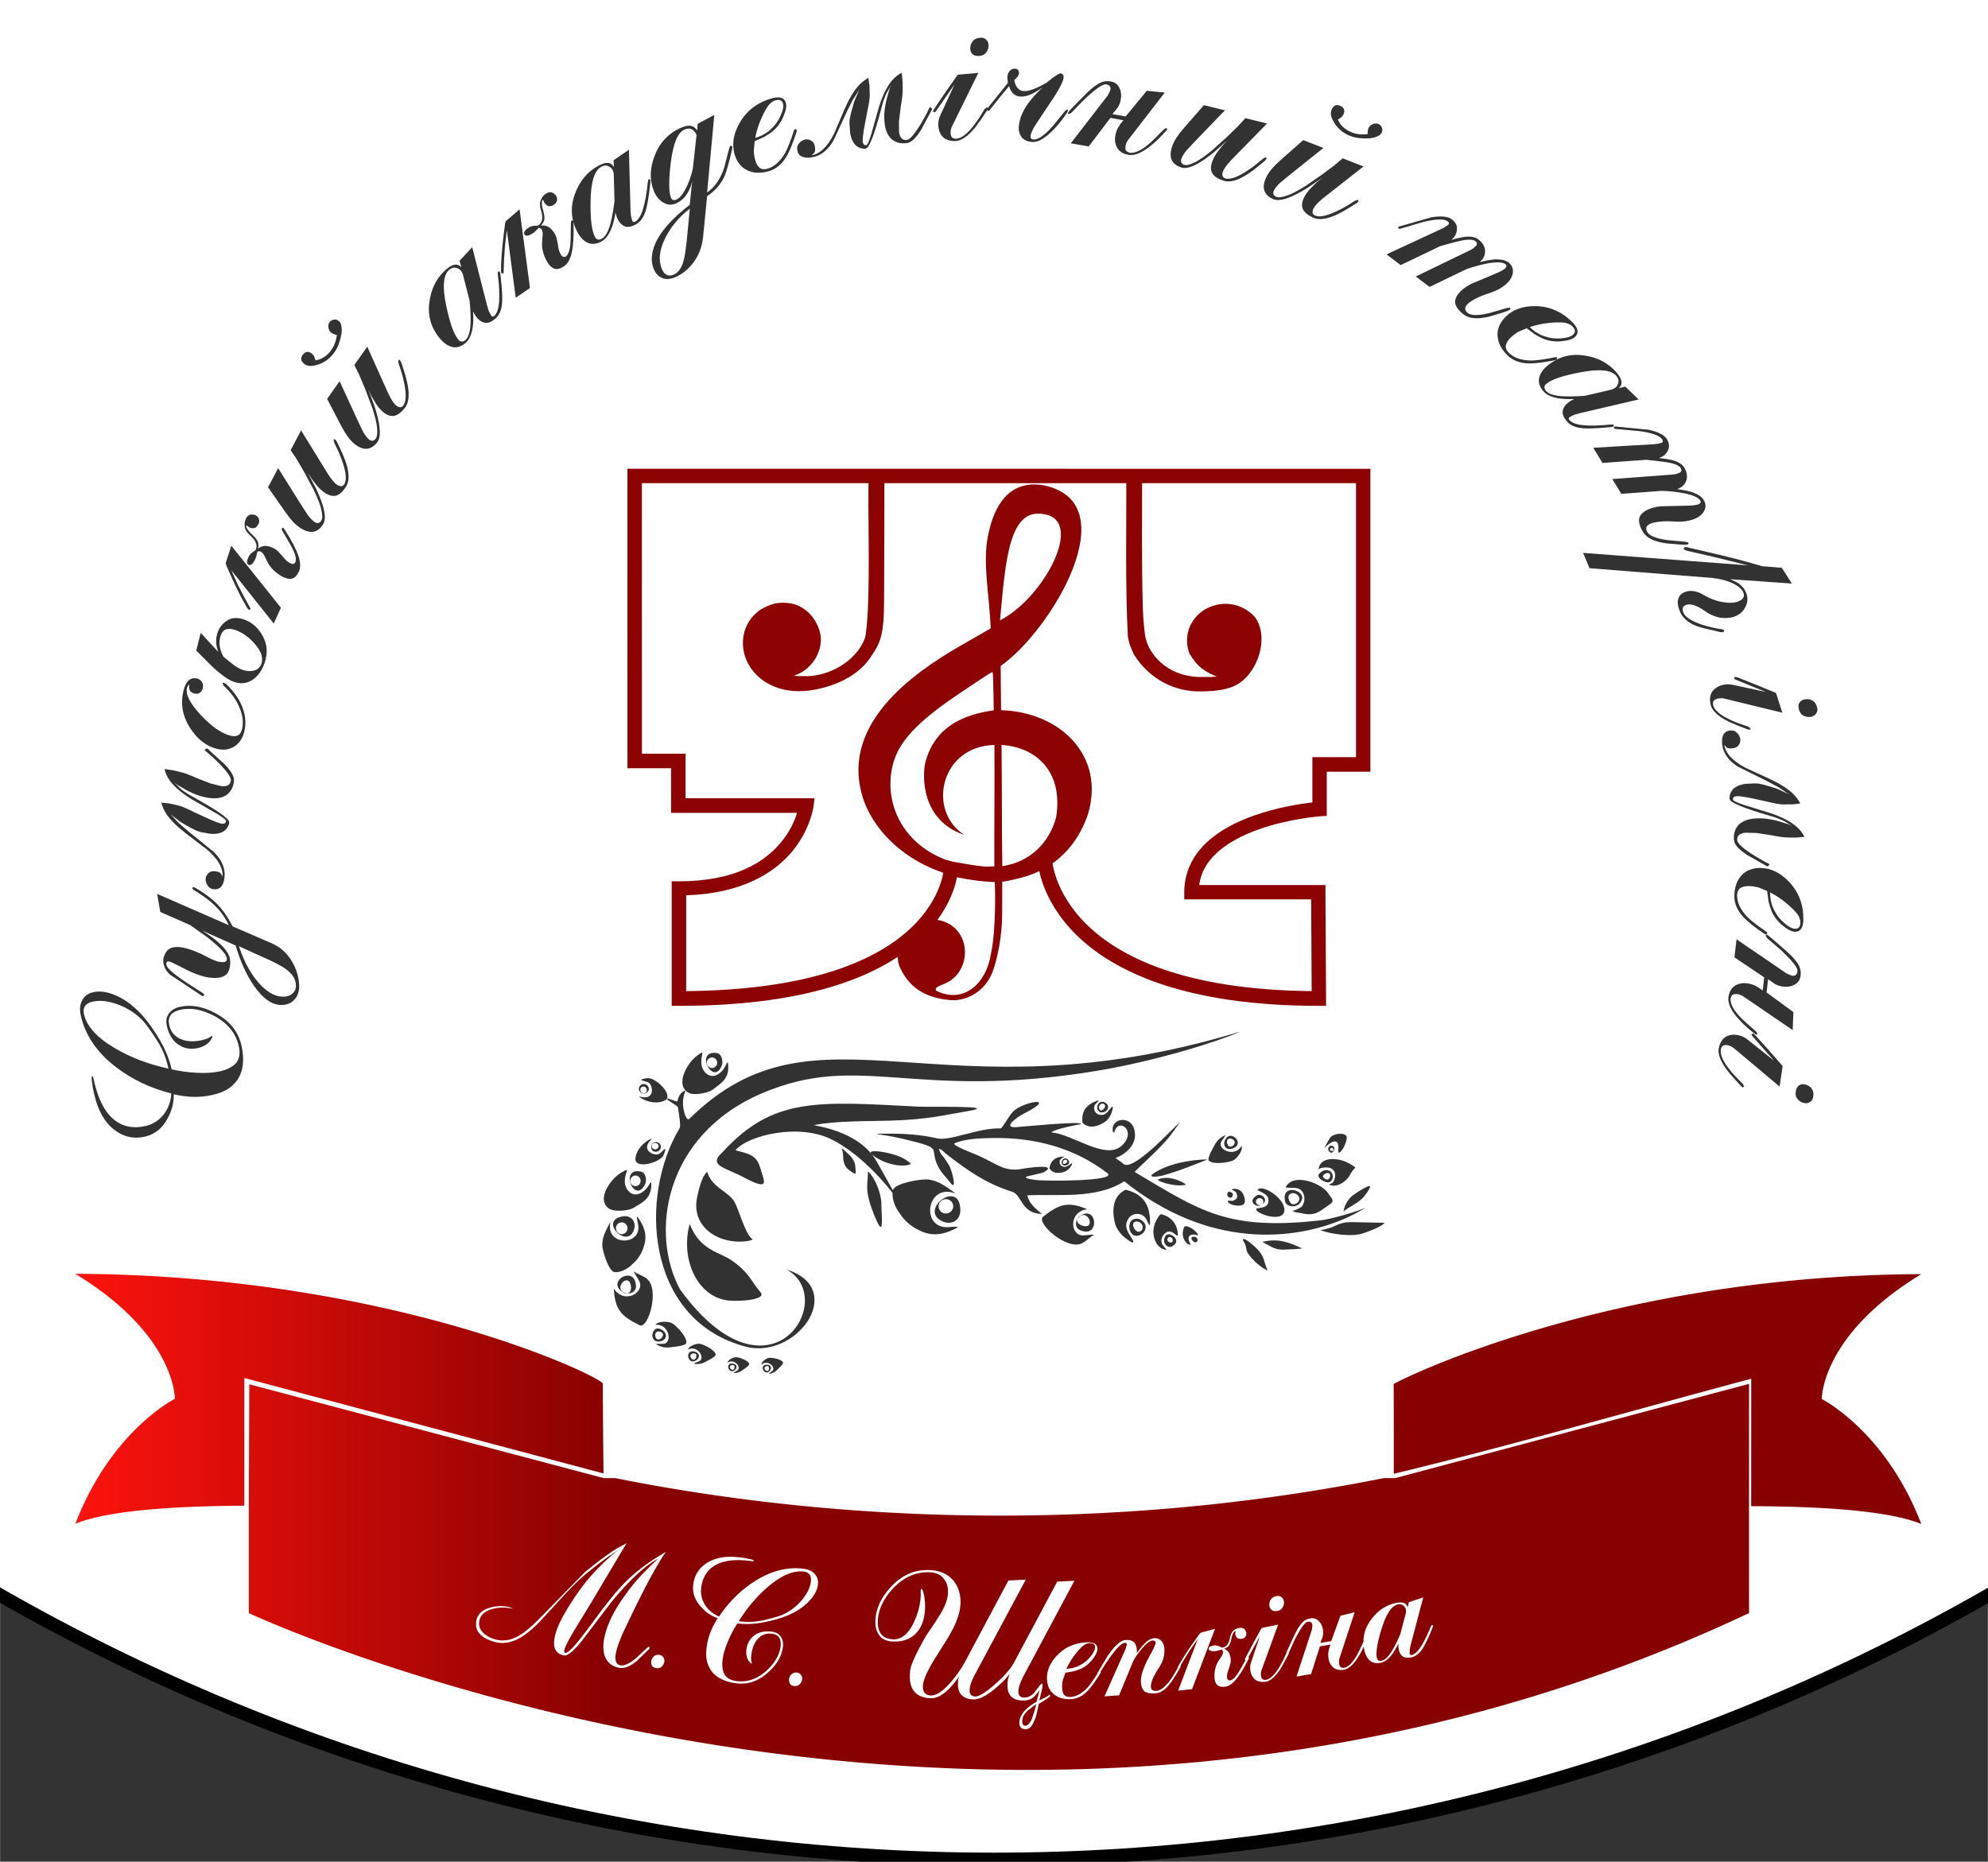 <svg xmlns="http://www.w3.org/2000/svg" height="415.4mm" width="443.5mm" viewBox="0 0 443.459 415.404"><rect x="0" y="0" width="443.459" height="415.404" fill="#333333" stroke="none"/><defs><linearGradient id="a" y2="560.5" gradientUnits="userSpaceOnUse" x2="988.1" gradientTransform="matrix(-2.408 0 0 2.408 2442 -172.6)" y1="560.5" x1="803.5"><stop stop-color="#880101" offset="0"/><stop stop-color="#fe130d" offset="1"/></linearGradient></defs><g transform="translate(113.6 15.78)"><circle cx="108.2" stroke="#000" cy="-47.59" r="446.7" stroke-width="3" fill="#fff" paint-order="markers stroke fill"/><path d="M62.8 1072c84.82 51.54 83.75 105.2 83.75 105.2s-53.68 26.84-83.75 105.2c26.72-11.1 82.62-15.03 146-15.25h-3.779v-107.5l302.4 80.37c-.282-23.1-.508-52.42-.596-75.56-.091-5.458-177.8-91.46-444.1-92.53zm146 195.2v90.41s632.8 297.1 1263 0c-.115-66.78 0-120.8 0-193l-297.8 79.33h-9.592c-245.8 49.06-474.7 34.58-647.2 0h-9.611l-298.4-79zm1408-195c-266.3 1.074-444.2 91.54-444.2 92.61.16 21.98.101 50.67.11 75.49 100.6-24.2 200.8-53.24 300.9-80.02l-.032 107.3c61.87.205 116.9 4.096 143.2 15.03-30.06-78.38-83.75-105.2-83.75-105.2s-1.075-53.68 83.75-105.2zm-1090 226.6l-29.11 48.95-10.39 17.02c-7.841 12.63-12.12 20.57-12.82 23.82-.33 1.521-.09 2.369.72 2.545 1.218.264 3.847-1.818 7.89-6.25 2.967-3.391 7.364-8.967 13.19-16.73 7.85-10.72 13.06-17.61 15.64-20.66 6.678-8.744 13.94-16.51 21.79-23.3 5.078-4.313 10.89-8.574 17.43-12.78l8.82-5.412c-3.21 4.507-7.457 11.6-12.75 21.29-3.315 5.97-8.11 15.34-14.39 28.1l-8.76 18.33c-3.107 6.971-5.124 12.59-6.05 16.85-1.41 6.49-.238 10.14 3.515 10.96 3.042.66 7.256-1.132 12.64-5.379l10.39-9.691 1.078-.563.746.96-.72 1.116-10.3 10.03c-5.798 4.688-10.78 6.58-14.93 5.676-5.477-1.19-9.306-4.09-11.49-8.707-1.959-4.673-2.2-10.41-.725-17.2 1.74-8.012 5.33-16.47 10.77-25.38 5.563-8.987 11.7-17.21 18.42-24.67 3.628-3.99 8.916-9.266 15.86-15.83-3.941 2.011-8.513 5.213-13.71 9.606-8.363 7.21-17.04 16.37-26.04 27.48l-24.09 31.72c-7.273 9.04-12.43 13.23-15.47 12.57-6.998-1.52-9.515-6.792-7.555-15.82.947-4.36 2.798-9.216 5.553-14.56 2.777-5.45 6.595-11.79 11.46-19.02 6.572-9.723 13.44-18.11 20.6-25.16 5.343-5.53 10.92-10.43 16.73-14.69l-9.475 6.226c-5.274 3.74-11.4 8.463-18.37 14.17-5.697 4.71-12.44 11.31-20.23 19.82l-18.78 20.45c-6.688 6.831-12.61 11.6-17.76 14.3-6.49 3.476-12.78 4.552-18.86 3.23-5.782-1.256-10.29-3.456-13.54-6.604-3.247-3.148-4.319-7.257-3.218-12.33.992-4.564 4.302-7.826 9.932-9.789 5.731-1.94 11.54-2.274 17.42-.996l3.094 1.15-.673.172c-6.085-1.322-11.92-1.102-17.51.658-5.586 1.76-8.865 4.872-9.834 9.334-.903 4.158.33 7.77 3.699 10.84 2.928 2.654 6.675 4.478 11.24 5.47 5.679 1.233 11.53.22 17.54-3.04 4.95-2.748 10.63-7.357 17.02-13.83l39.5-40.32c4.642-3.77 8.87-7.1 12.68-9.988a307.114 307.114 0 0110.2-7.344 119.598 119.598 0 014.78-2.943 200.943 200.943 0 017.21-3.852zm87.39 11.42c2.544-.01 5.219.164 8.025.516l3.553.445c1.133.142 2.304.393 3.514.754 1.854.232 3.321.624 4.402 1.178l.424.367-.695.541-2.471-.31c-12.67-1.587-22.44-.406-29.31 3.545-6.862 3.847-10.85 10.2-11.96 19.05-.684 5.458.564 10.53 3.742 15.22 2.934 4.133 6.69 7.112 11.27 8.94 8.1-12.06 17.96-21.86 29.57-29.4 13.88-8.93 27.72-12.53 41.52-10.8 4.222.53 7.38 2.024 9.479 4.483 2.213 2.369 3.094 5.357 2.643 8.96-.658 5.252-3.717 10.46-9.176 15.64-6.154 5.715-14.17 10.04-24.06 12.99-6.411 1.917-12.54 3.24-18.38 3.974-5.728.642-11.11.647-16.16.016-2.975 4.543-5.654 9.646-8.037 15.31-2.383 5.663-3.858 10.76-4.426 15.29-.62 4.943-.086 9.035 1.6 12.28 1.904 3.167 5.329 5.06 10.27 5.68 8.959 1.122 17.33-1.805 25.1-8.78 3.425-3.126 6.135-6.393 8.13-9.804s3.22-6.92 3.673-10.52c.812-6.487-1.612-10.09-7.275-10.79-5.046-.632-9.237 1.092-12.57 5.172-2.498 3.243-4.057 7.336-4.676 12.28-.207 1.648-.277 3.05-.213 4.209.076 1.056.237 1.859.482 2.412l.057.793-.368.423c-3.41-2.833-4.785-6.875-4.127-12.13.594-4.737 2.576-8.463 5.95-11.18 3.861-3.282 9.035-4.516 15.52-3.703 3.397.426 5.89 1.836 7.472 4.23 1.596 2.292 2.173 5.188 1.734 8.69-.967 7.723-5.1 14.84-12.4 21.35-8.137 7.348-17.05 10.42-26.72 9.203-9.885-1.238-16.97-4.793-21.26-10.66-1.763-2.626-2.978-5.445-3.646-8.457-.655-3.115-.72-6.784-.191-11.01.555-4.428 1.605-8.637 3.15-12.63 1.559-4.093 3.632-8.12 6.221-12.08-5.419-1.829-10.14-5.036-14.17-9.619-5.147-5.665-7.288-11.95-6.424-18.85.993-7.929 4.946-14.02 11.86-18.28 5.272-3.262 11.72-4.905 19.36-4.93zm167 11.14c8.819.2 15.66 3.054 20.51 8.562 4.345 5.185 6.432 11.57 6.26 19.14-.109 4.773-1.318 10.04-3.629 15.8-1.762 4.424-4.584 9.756-8.463 16l-8.885 14.12c-7.001 11.16-10.56 19.22-10.67 24.2-.116 5.084 2.159 7.679 6.828 7.785 5.395.123 12.21-5.171 20.45-15.88 3.318-4.388 6.115-8.685 8.391-12.89l36.27-68 14.65-.756-43.1 80.45c-2.712 5.128-4.106 9.352-4.182 12.67-.078 3.424 1.543 5.174 4.863 5.25 3.113.071 8.588-3.335 16.43-10.21 7.944-6.982 13.33-13.14 16.15-18.47l36.27-68 14.5-.76-42.94 80.46c-2.712 5.128-4.104 9.352-4.18 12.67-.078 3.424 1.491 5.173 4.707 5.246 3.113.071 5.998-1.316 8.658-4.162l4.496-5.97 1.436-1.525.47-.144.606.79c-.04 1.765-.459 4.144-1.254 7.136l-1.54 6.193 4.405-2.08a24.711 24.711 0 004.266-2.705l.61.637-.334.925c-.743.71-2.376 1.867-4.904 3.471l-4.422 2.701-1.564 7.127c-.699 3.306-1.588 5.933-2.67 7.881-1.656 4.322-4.092 6.446-7.31 6.373-3.32-.076-4.936-1.982-4.851-5.717.085-3.735 1.827-7.277 5.225-10.62 2.337-2.334 5.399-4.6 9.186-6.797l1.36-5.107 1.196-4.644c-2.252 3.167-4.378 5.454-6.383 6.861-1.898 1.306-4.561 1.92-7.984 1.842-4.67-.106-8.062-1.48-10.18-4.123-1.716-2.115-2.531-5.093-2.443-8.932.047-2.075.186-3.682.42-4.818l1.359-4.95c-1.52 2.871-5.348 6.936-11.49 12.2-7.727 6.57-13.98 9.801-18.75 9.692-4.876-.11-8.427-1.489-10.65-4.135-1.818-2.22-2.686-5.096-2.605-8.623.042-1.867.123-3.215.246-4.043.125-.931.516-2.116 1.172-3.555-2.054 3.586-4.835 7.208-8.344 10.87-5.634 5.788-10.89 8.627-15.77 8.516-6.225-.141-10.91-2.012-14.04-5.613-2.624-3.278-3.875-7.615-3.752-13.01.035-1.556.124-3.163.265-4.82.245-1.655.81-3.615 1.691-5.879 1.993-5.456 6.07-13.51 12.23-24.17a702.715 702.715 0 007.088-10.43c2.045-3.17 3.554-5.576 4.525-7.215 4.096-6.654 6.207-12.73 6.332-18.23.107-4.669-1.207-8.59-3.938-11.77-2.627-3.174-6.689-4.824-12.19-4.949-11.52-.262-21.75 4.488-30.69 14.25-7.987 8.85-12.09 17.99-12.3 27.44-.097 4.254.913 7.805 3.027 10.66 2.223 2.646 5.617 4.021 10.18 4.125 6.848.156 12.56-4.593 17.14-14.25 3.71-7.908 5.655-15.75 5.832-23.54l-.1-2.492.014-.623.34-1.238.322-.459.612.48.888 2.046c1.148 4.282 1.67 8.704 1.564 13.27-.191 8.404-2.264 15.11-6.219 20.1-4.702 5.914-11.51 8.768-20.44 8.564-5.188-.118-9.043-1.712-11.57-4.78-2.523-3.171-3.727-7.245-3.613-12.23.227-9.96 4.44-19.47 12.64-28.52 9.157-10.07 19.91-14.96 32.25-14.68zm-108.5 1.123c-7.745.185-16.42 4.298-26.03 12.34-9.579 8.004-18.03 17.87-25.36 29.61 5.664.71 10.47.787 14.4.234 4.132-.423 9.943-1.734 17.44-3.934 7.479-2.096 14.12-6.284 19.93-12.56 2.562-2.92 4.59-5.753 6.084-8.494 1.507-2.844 2.435-5.657 2.783-8.438.645-5.149-1.351-8.013-5.984-8.594a21.987 21.987 0 00-3.262-.16zm402.3 20.72c1.297-.062 2.412.303 3.344 1.094 1.051.8 1.687 2.023 1.91 3.668.237 1.748-.162 3.426-1.201 5.033-.936 1.593-2.536 2.543-4.799 2.85-1.851.251-3.302-.024-4.354-.824-1.065-.903-1.693-2.074-1.889-3.514-.265-1.954.122-3.735 1.16-5.342 1.142-1.621 2.895-2.591 5.26-2.912.193-.026.383-.044.568-.053zm122.5 1.238l-10.56 40.05-.791 3.824-.094 3.359c.19.914.703 1.338 1.537 1.27 2.54-.53 5.135-2.822 7.787-6.875 2.733-4.175 5.495-9.734 8.285-16.68l.813-1.443.392-.4.953.756-.564 1.867c-4.068 9.967-7.33 16.43-9.787 19.38-2.356 2.93-4.958 4.69-7.803 5.285-3.352.7-5.848.427-7.486-.82-1.64-1.249-2.692-2.99-3.158-5.226-.34-1.625-.48-2.815-.426-3.568l.043-2.076c-1.92 4.006-3.716 7.083-5.387 9.234-3.08 4.036-6.245 6.393-9.496 7.072-3.657.764-6.695.178-9.113-1.756-2.338-2.056-3.91-5.013-4.715-8.873a36.688 36.688 0 01-.496-3.027c-.335.741-.671 1.49-1.002 2.178a62.713 62.713 0 01-3.141 5.736c-4.188 7.017-8.38 10.88-12.58 11.58-3.684.619-6.63.01-8.832-1.832-2.203-1.84-3.562-4.295-4.078-7.365-.344-2.047-.397-3.93-.16-5.654.321-1.843.917-3.943 1.785-6.299l-8.904 1.496-7.445 23.35-12.28 2.062 12.85-39.09c.356-1.638.526-3.139.507-4.504-.343-2.047-1.693-2.874-4.047-2.478-2.252.378-5.87 5.458-10.86 15.24l-4.797 10.49.041.04-.43 1.472c-2.901 5.63-5.081 9.642-6.536 12.04-4.408 6.881-8.668 10.6-12.78 11.16-3.702.502-6.67-.141-8.902-1.934-2.144-1.908-3.433-4.456-3.865-7.644-.335-2.468-.119-4.748.644-6.842l7.377-22.05-9.68 17.82.467.299-.088.635-.643 1.322c-3.789 7.503-7.259 13.09-10.41 16.77-3.063 3.564-6.09 5.504-9.082 5.824-2.786.298-4.923-.15-6.408-1.348-1.279-1.22-2.049-3.068-2.314-5.545-.265-2.476-.083-5.158.547-8.043.63-2.886 1.718-5.402 3.262-7.551l2.422-3.703c.52-.995.833-1.97.94-2.92-.1-.929-.492-1.67-1.178-2.223l-3.338.984-1.531.32c-3.612.387-5.604-.18-5.977-1.707-.177-1.65 1.284-2.643 4.379-2.975a8.586 8.586 0 013.643.393l3.123 1.387c3.302-.354 5.443-2.773 6.424-7.262.28-1.282.535-2.303.767-3.06.325-.869.662-1.634 1.008-2.298.347-.663 1.1-1.422 2.26-2.277 1.253-.97 2.758-1.548 4.512-1.736 1.548-.166 2.835.167 3.863.996.708.76 1.236 1.798 1.586 3.117.144 1.341-.146 2.522-.873 3.539-.737.914-1.776 1.442-3.117 1.586-1.34.144-2.566-.091-3.676-.703-.685-.553-1.22-1.643-1.604-3.272l.182-2.682c-1.515.475-2.715 2.9-3.604 7.275-.571 2.462-1.319 4.264-2.24 5.406-.932 1.039-2.206 1.8-3.824 2.287 3.261 1.216 5.113 3.888 5.555 8.016.177 1.65.126 3.118-.154 4.4l-1.377 4.688c-1.168 2.734-1.643 5.134-1.422 7.197.176 1.65.942 2.456 2.295 2.416 2.373-.254 5.105-3 8.197-8.236l4.994-8.854-.551-.188.676-1.977 6.627-12.52 6.803-12.39 13.91-2.83-14.08 38.67c-.422 1.523-.543 2.952-.362 4.29.156 1.13.545 2.072 1.168 2.825.701.534 1.624.776 2.77.725 3.496-.474 7.138-3.742 10.92-9.807 1.78-2.691 3.88-6.743 6.291-12.11l.268-1.228 5.436-11.8c1.923-4.216 3.599-7.391 5.029-9.525 1.516-2.254 2.828-3.843 3.936-4.766 1.67-1.333 3.579-2.18 5.728-2.541 2.763-.464 5.094.25 6.99 2.141 1.879 1.789 3.068 4.169 3.566 7.137.464 2.763.287 5.16-.53 7.191l-1.503 4.199 9.057-1.522 7.779-21.35 11.97-2.957-12.85 39.09c-.374 1.536-.448 2.97-.225 4.301.19 1.126.609 2.054 1.258 2.787.717.51 1.646.723 2.789.637 3.48-.585 7.017-3.968 10.61-10.15 1.162-1.991 3.114-5.973 5.805-11.81 0-6.601 2.082-12.74 6.244-18.4 5.592-7.741 12.66-12.5 21.19-14.29 5.689-1.188 8.926.097 9.711 3.855l1.121-4.527zm-19.98 5.723a7.664 7.664 0 00-1.375.168c-5.282 1.103-9.874 8.051-13.78 20.85-3.546 11.45-4.841 19.46-3.887 24.03.446 2.133 1.836 2.955 4.172 2.467 2.133-.446 4.437-2.357 6.912-5.736 2.454-3.481 5.298-8.899 8.533-16.25l4.703-17.84c.199-.572.25-1.59.156-3.055-.297-1.422-1.018-2.597-2.166-3.523-.876-.771-1.969-1.139-3.274-1.106zm-155.3 20.72l-19.3 50.76-11.76 1.26 16.62-43.58-6.518 9.309a305.027 305.027 0 00-7.893 12.89l.13.143-.513 1.596c-4.614 8.436-8.629 14.28-12.04 17.54-2.829 2.694-5.797 4.149-8.902 4.365-4.14.288-7.14-.232-9.002-1.56s-2.929-3.956-3.203-7.89c-.13-1.864.17-4.28.9-7.242.834-2.971 2.205-6.446 4.112-10.43l5.107-9.562c1.38-2.593 2.127-4.57 2.24-5.93-.087-1.242-.962-1.858-2.625-1.846-2.174.15-5.136 2.437-8.885 6.859s-6.297 8.188-7.641 11.3l-11.6 28-12.27.853 17.14-38.49 1.059-2.726.603-2.537c-.065-.932-.615-1.363-1.65-1.29-2.692.186-6.88 4.275-12.57 12.27-2.439 3.4-5.092 7.465-7.936 12.12l.211.272-.57 1.424c-4.02 6.381-7.328 10.97-9.924 13.77-4.493 4.84-9.435 7.362-14.83 7.562-5.807.217-10.53-1.167-14.18-4.146-3.642-2.98-5.567-7.269-5.775-12.87-.259-6.948 2.56-13.54 8.455-19.79 6.697-7 15.13-10.69 25.29-11.07 5.704-.212 8.625 1.548 8.764 5.281.085 2.282-1.26 5.24-4.031 8.873-2.673 3.527-5.897 6.19-9.672 7.992-1.022.454-1.891.8-2.61 1.033-.614.231-1.898.641-3.85 1.232l-6.808 1.19-2.258 6.314c-.43 2.404-.61 4.54-.541 6.406.089 2.385.628 4.288 1.615 5.705 1.09 1.413 2.83 2.075 5.215 1.986 4.77-.177 9.505-2.69 14.21-7.539 2.25-2.426 5.113-6.434 8.52-11.86l-.035-.036.535-1.286 7.965-13.35c6.035-8.95 11.12-13.57 15.26-13.86 3.727-.259 6.334.598 7.824 2.575 1.033 1.384 1.647 3.476 1.842 6.272l-.149 2.35c2.261-3.383 4.658-6.307 7.191-8.773 2.533-2.464 5.093-3.786 7.682-3.966 2.381-.166 4.307.583 5.775 2.25 1.565 1.555 2.447 3.782 2.648 6.681.166 2.381-.074 4.895-.722 7.541s-1.957 5.493-3.93 8.543c-1.98 2.947-3.645 5.925-4.996 8.932-1.255 2.896-1.817 5.275-1.688 7.14.166 2.38 1.75 3.466 4.752 3.257 3.002-.208 6.515-2.794 10.54-7.756 2.028-2.642 4.438-6.473 7.197-11.39-.02-.023-.04-.039-.06-.062l.485-1.303a130.374 130.374 0 014.76-8.182 408.524 408.524 0 016.47-9.773l6.532-9.154 1.262-1.387zm-105.5 12c-1.141.042-2.374.4-3.699 1.072-1.225.565-2.736 1.816-4.533 3.752-1.801 1.832-3.984 4.563-6.549 8.189-2.062 3.192-3.669 6.055-4.82 8.59a28.63 28.63 0 005.271-.664c1.644-.477 2.825-.832 3.543-1.066.818-.342 1.837-.85 3.059-1.518 3.36-1.787 6.23-4.23 8.607-7.33 2.481-3.104 3.683-5.692 3.605-7.766-.085-2.282-1.581-3.37-4.484-3.262zm-45.08 51.4l-7.131 5.441c-1.594 1.624-2.768 3.103-3.525 4.436-.653 1.335-1.001 2.885-1.041 4.648-.054 2.386.904 3.602 2.875 3.646 1.453.033 3.1-1.642 4.941-5.025l1.836-5.408c.667-1.957 1.349-4.536 2.045-7.738z" transform="translate(-113.449 -15.612) scale(.265)" fill="url(#a)"/><g fill-rule="evenodd" fill="#323232"><path d="M33.43 241.688c.584-.35.848-.88 1.278-1.073.322-.144-.22 1.156-.267 1.28-.683 1.782-6.593 3.347-6.3.775.364-3.196 4.23-4.86 3.54-4.202-2.579 2.46.786 3.799 1.75 3.22z"/><path d="M32.212 239.198c-.75.351-.729 1.645.03 1.937.913.35 1.84-.509 1.486-1.43a1.056 1.056 0 00-1.515-.507zm.324.044c.425 0 .77.322.77.719s-.345.719-.77.719c-.424 0-.769-.322-.769-.719s.345-.719.77-.719zm-2.2 10.448c.944-.889 1.338-2.367 1.338-1.191 0 3.089-1.751 3.912-3.982 5.242-1.114.664-4.357.955-5.497.12-2.887-2.115.556-6.637 2.586-7.865 2.515-1.52.983-.344.985 1.826.002 2.038 2.024 4.268 4.571 1.868zm-2.526 8.892c.538-1.718-.543-3.243-2.453-2.948-5.588.862 1.034 7.491 2.454 2.948zm-3.103-1.563c.678-.198 1.394.207 1.599.904.204.698-.181 1.425-.86 1.624-.679.198-1.394-.207-1.599-.904-.204-.698.181-1.425.86-1.623z"/><path d="M22.556 256.982c-1.218 5.452 7.661 5.354 6.059-.126-.065-.222-.214-1.222-.077-1.2 1.517 2.058 2.255 4.05 1.566 6.413-.734 2.516-1.89 3.575-3.05 4.597-1.262 1.111-2.784 1.546-3.65 1.39-1.244-.223-2.684-4.822-2.665-6.054.018-1.227.276-2.046.795-3.15.178-.378.985-1.996 1.021-1.87zm.764 14.76c2.313 3.678 7.246.803 5.544-1.903-.32-.508-1.263-2.087-1.017-1.895.731.57 1.854.879 2.758 1.539 3.076 2.248.4 11.4-1.546 10.439-4.013-1.992-5.526-3.412-5.74-8.179z"/><path d="M26.121 272.81c.763.175 1.94-.244 2.13-1.287.16-5.336-6.9-1.452-2.916 1.042 1.215.76 2.054-.117 1.773-1.537-.61-3.076-4.283 1.021-.987 1.781zm6.483 7.024c3.162-.313 3.872 4.286 1.636 4.251-.317-.005-1.718-.05-1.45.108 1.153.684 2.166.821 3.44.622.531-.082 3.138-.283 3.257-.937.231-1.27-2.105-3.768-3.123-4.372-.888-.526-3.256-.524-3.76.328z"/><path d="M34.115 280.99c1.362.888.946 2.35-.58 2.557-2.595.349-1.833-4.131.58-2.557zm-1.33.507c.571-.502 1.866.108 1.42.859-.196.332-.245.51-.607.676-.957.436-1.353-1.062-.813-1.536zm5.421-9.399c20.024 27.316 35.416 1.753 23.643-4.603 13.97 4.379 1.736 20.913-9.941 16.974-21.447-6.297-23.021-33.309-13.925-48.505.294-.489-.015-2.354-.36-4.65-.063-.425-2.453-1.547-2.509-1.951-.04-.291 2.419.856 2.387.587.44-2.173 1.804-2.406 1.804-2.406.002.017-.605 1.333-.564 2.872.051 1.918.805 4.09 1.452 3.427 28.765-28.33 55.725.955 122.886-19.437-4.481 2.025-18.424 6.495-31.851 8.726-41.072 6.826-52.845-4.367-74.87 5.042-22.016 9.407-25.066 31.513-18.175 43.926z"/><path d="M40.233 257.337c2.395 6.017 6.583 6.15 9.479 8.192 3.88 2.735 4.313 4.728 6.33 7.03 1.427 1.63-4.248 2.12-7.235 1.843-7.067-.858-10.652-9.488-8.574-17.064zm10.074-4.801c.888 1.624 2.415 7.282 3.953 8.19.2.119-.87.376-.952.388-6.292.992-12.84-2.916-11.408-9.772.672-3.213 1.395-4.984 2.254-5.645 1.07 3.65 4.742 4.247 6.156 6.837zm.152-11.649c2.967.795 4.725.997 5.572 4.072.784 2.842 2.374 5.233-3.862 1.897-3.967-2.123-7.999-2.535-4.593-5.552C58.913 228.9 68.854 230.012 91.35 231.15c2.403.12 18.512-.279 10.999.982-5.663.952-9.07 1.907-17.5 2.145-4.979.141-11.986.016-16.823.984-.631.126 9.923.988 13.934 8.131l3.899 6.945c3.333 5.938-3.432-6.425-13.774-11.782-7.397-3.83-18.948-.983-21.625 2.331z"/><path d="M74.609 243.466c.34 1.337.993 1.726 2.11 2.472.89.596.475-.645.475-1.34 0-1.127-.797-2.24-1.649-2.95-.318-.264-.971-1.039-1.396-1.141.464 1.156.217 2 .46 2.958zm14.849.534c.396-.16-1.102-1.032-1.248-1.132-2.073-1.432-9.372-2.648-7.195-.94 2.636 2.062 6.514 2.854 8.443 2.072zm-9.425 1.6c1.67 1.561 2.972 5.053 2.972 7.328 0 1.196.118 2.393.118 3.574 0 1.695-.229 2.135-1.099.268-.824-1.767-1.73-4.172-2.05-6.106-.32-1.934.03-3.178.06-5.063zm53.351.356c-7.34-5.63-16.156-7.955-25.493-7.805-2.595.042-6.293.126-8.558 1.192-.785.37 4.282 2.282 4.933 2.562 4.496 1.93 6.103 3.932 10.279 3.098 1.063-.213 7.982-1.16 4.814.714-.662.392-3.88.885-4.1 1.132-.318.356 1.948.627 2.139.656 1.924.296 18.628.346 15.987-1.55zm-37.515-5.412c.683.17 1.187.833 1.444 1.033 4.968 3.88 9.07 6.724 14.849 8.556 2.234.707 1.957 4.772 6.54 4.965.275.012-1.085-.881-2.021-1.983-.827-.973-1.247-2.17-1.012-2.182 6.647-.326 15.214.927 21.518-3.13 18.62 14.991 37.613 13.453 49.448 8.221 1.613-.736 2.25-1.091 4.428-2.304-4.215 1.623-8.683 2.638-9.923 2.78-20.932 2.382-26.898-2.026-41.596-10.75-.222-.131 5.34-4.865 7.865-8.089.896-1.143 2.22-3.064 2.16-3.013-1.523 1.29-10.572 11.284-12.617 9.23-.623-.624-1.945-1.223-1.615-1.325 1.054-.33 3.915-1.867 4.245-4.662.201-4.695-4.395-4.527-4.948-2.19-.141.6.1 1.91.437.875.95-2.91 4.887-.046 1.703 3.147-3.612 3.622-10.964-2.42-15.872-2.83.666-.763 6.67-1.861 6.67-1.861.063-.725-13.24.622-14.609.7-2.86.163.014-2.11 1.814-3.024 7.971-4.05-.27-2.733-2.467-.387-.78.833-2.381 3.71-2.72 3.694-4.86-.235-11.568 3.046-14.422 2.15-3.213-.753-7.103-.989-9.736-.989-6.535 0-2.766-.062 2.222 1.121 9.959 2.363 5.64 1.813 8.119 6.43.643 1.197 1.733 2.228 2.541 3.307 1.804 2.408.29-3.072-.193-3.783-.51-.75-1.048-1.712-1.664-2.353-.22-.23-.579-1.043-.596-1.36z"/><path d="M137.474 249.69c-2.88 1.443-3.035 4.49-2.407 7.298.267 1.189 1.138 2.439 2.05 3.217.607.517 2.694 2.133 1.932.655-.59-1.144-1.835-2.353-1.278-4.02.765-2.287 3.52-2.199 4.339-.566.427.85.832 2.047.832.655 0-3.912-1.578-6.333-5.468-7.238z"/><path d="M141.12 259.56c.835-.535 1.206-1.839.371-2.673-.436-.436-.987-.937-2.11-.64-2.006.53-1.056 5.105 1.739 3.314zm-.148-.715c.297-.262.327-.471.327-.893 0-.4-.46-.987-.892-1.102-2.446-.65-.765 3.17.564 1.995zm2.994 1.871c.316.943.602 1.334 1.329 1.929.293.24.958.427 1.337.506.156.032-.753-.928-.869-1.102-.516-.772-.31-1.701.245-2.36 1.798-2.136 3.36 1.702 3.12-.41-.4-3.533-3.728-4.217-3.85-4.105-.33.298-2.3 2.608-1.313 5.542z"/><path d="M146.455 259.916c-1.061 1.463.33 3.102 1.554 2.328 2.161-1.37-.818-3.342-1.554-2.328zm.47 1.263c.106.184.67.393.853.268.372-.253.278-.845-.059-1.073-.55-.371-1.188.13-.795.805zm8.867-18.246c-3.713 0-8.963.959-12.129 3.157-1.47 1.023 1.24.668 2.14.417 3.73-1.038 6.458-2.209 9.985-3.574zm-11.026 4.445c-.66.271 3.737 1.829 6.18 1.192.216-.056-3.319-2.369-6.18-1.192zm8.892 12.538c-1.03-.486-2.46-.282-2.066 1.132.048.17.419.845.416.879-.01.12-.57-.05-.654-.12-1.17-.982-1.388-2.351-.817-3.753.358-.878 3.12.979 3.12 1.862z"/><path d="M152.59 260.183c-1.17 0 .473 2.085.966.834.08-.204-.155-.553-.312-.67-.249-.187-.323-.164-.653-.164zm16.629 7.469c-.508-.678-.706-2.045-1.07-2.86-.628-1.405-1.855-2.452-2.943-3.336-.694-.564-2.23-1.472-1.188.12.414.632.304 1.537.713 2.234.748 1.274 3.258 3.61 4.487 3.842zm-1.245-6.313c1.63.774 2.587 1.727 4.575 1.727.613 0 4.473-.205 4.28-.297-2.978-1.418-5.484-2.295-8.856-1.43zm27.298-4.269l-7.102-.148c-1.679-.036-2.718.2-4.16.923-.312.156-1.262.567-3.076.87 2.416.89 6.956 1.527 9.408.738 1.112-.358 4.244-1.464 4.933-2.383zm-9.159-2.578c1.913-1.364 3.404-1.983 4.338-3.038.634-.715 1.108-1.373 1.516-2.205.678-1.385-3.707 1.535-4.169 2.017-.25.26-1.434 1.453-1.685 3.226zm-22.496-4.002c.355.636.83 2.023.096 2.523-.542.37-2.182.23-2.747-.104-.18-.106-.983-.494-.579-.753.179-.114.754.123 1.117-.028.918-.381 1.046-.845.72-1.671-.252-.635-1.158-.629-1.02-.812.208-.276 1.774-.295 2.413.845z"/><path d="M161.394 250.58c.08.322-.018.7-.338.84-.535.233-1.074-.4-.84-.949.085-.199.208-.345.415-.366.032-.003.703.234.763.474zm5.513-.89c1.022-1.176 5.08 1.31 5.848 3.626.755 2.278-1.194 2.742-3.42 2.25-.514-.114-2.853-.856-2.692-1.586.103-.467 3.175.224 2.673-2.384-.194-1.014-2.534-1.752-2.408-1.906z"/><path d="M166.818 253.247c-.788-.151-1.4-.99-.77-1.68.296-.326.668-.727 1.191-.74.767-.02 1.724.79 1.207 1.659-.245.411-1.114.95-1.629.76zm.748-1.664c.449.099.736.524.642.95-.094.426-.534.69-.982.591-.449-.099-.736-.525-.642-.95.094-.426.534-.69.982-.591zm5.654-2.515c1.74-3.265 8.158-.816 9.576 1.568.578.971 1.489 1.484.25 2.312-2.22 1.486-3.099 2.687-6.093 2.024-.566-.125-1.755-.215-2.21-.534-.025-.018 1.812-.6 2.148-1.112.794-1.213.66-2.985-.595-3.777-.888-.56-3.054-.066-3.074-.481z"/><path d="M176.866 251.647c-.42 2.292-3.453 2.107-3.79.667-.926-3.958 4.153-2.656 3.79-.667zm-2.745.75c.809 1.539 3.394-.579 1.404-1.763-.826-.491-2.344-.023-1.404 1.763zm6.39-7.242c.413-3.129 4.643-2.498 6.51-1.504.242.128 1.978 1.007 1.666 1.207-.43.275-.932 1.118-1.169 1.573-.618 1.187-2.332 2.451-3.7 2.354-.13-.009-.903-.137-.923-.234-.005-.025.741-.341.838-.486.914-1.368.635-3.226-1.225-3.337-.58-.035-1.553-.001-1.997.428z"/><path d="M182.29 248c-.663-.145-2.352-1.048-1.573-1.902 1.17-1.282 2.69-.847 2.94.272.194.87-.29 1.87-1.367 1.632zm-.559-.916c.526.447 1.176.535 1.355-.28.362-1.635-2.29-.514-1.355.28zm-151.439 1.361c.403-.82.181-2.536-.877-2.784-5.009-1.175-1.472 7.557.877 2.784zm-2.15-1.917c.638 0 1.154.528 1.154 1.179 0 .65-.517 1.178-1.153 1.178a1.166 1.166 0 01-1.154-1.178c0-.651.517-1.179 1.154-1.179zm156.815-6.352c.022.675-.227 1.887.665.849.552-.644 1.172-2.062 1.197-2.94.037-1.323-3.154-1.06-3.805.143-.07.13-1.283 2.245-1.123 2.087.959-.939 2.99-2.536 3.066-.139z"/><path d="M182.734 240.887c.351.798 1.1.675 1.28-.144.116-.527-.059-.78-.553-.888-.496-.11-.929.573-.727 1.033zm.369-.218c-.139.342.242.325.403.367.814.21.026-1.424-.403-.367zM31.056 225.771c-.598-.323-1.188-.281-1.573-.553-.288-.203 1.106-.4 1.238-.422 1.88-.32 6.238 3.967 3.877 5.025-2.936 1.316-6.337-1.163-5.42-.905 3.43.967 2.867-2.611 1.878-3.145z"/><path d="M29.465 228.083c.685.467 1.787-.211 1.65-1.012-.163-.965-1.375-1.324-1.987-.55a1.057 1.057 0 00.336 1.563zm-.127-.301c-.216-.366-.115-.826.227-1.028.34-.203.793-.07 1.01.295s.115.826-.227 1.028c-.341.202-.794.07-1.01-.295zm18.266-4.767c.843-.986 1.076-2.497 1.202-1.328.331 3.071-1.32 4.078-3.397 5.64-1.037.779-4.23 1.415-5.454.706-3.096-1.792-.157-6.658 1.729-8.095 2.339-1.781.94-.447 1.175 1.709.22 2.026 2.47 4.027 4.744 1.368zm48.968 33.7c2.029.947 4.09-.132 4.044-2.538-.136-7.033-9.408.032-4.044 2.538zm2.442-3.568c.132.87-.486 1.686-1.38 1.82-.894.136-1.726-.459-1.859-1.329-.132-.87.486-1.686 1.381-1.82.895-.137 1.727.459 1.858 1.329z"/><path d="M99.417 250.49c-6.521-2.407-7.874 8.56-.85 7.494.284-.043 1.543-.061 1.491.104-2.79 1.53-5.367 2.109-8.167.867-2.981-1.322-4.096-2.924-5.163-4.524-1.16-1.74-1.445-3.69-1.11-4.73.483-1.498 6.394-2.51 7.91-2.283 1.509.226 2.476.68 3.752 1.504.436.282 2.299 1.545 2.137 1.57zm29.521 3.557c-4.315.505-3.843 6.194-.669 5.823.597-.07 2.428-.242 2.148-.102-.83.414-1.591 1.296-2.576 1.827-3.354 1.81-10.466-4.547-8.755-5.888 3.525-2.765 5.458-3.52 9.852-1.66z"/><path d="M126.804 256.092c-.487.613-.616 1.856.245 2.478 4.746 2.439 4.28-5.604.314-3.081-1.208.769-.778 1.903.625 2.26 3.038.775.922-4.305-1.184-1.657zm36.546-16.182c-1.568 2.763-5.735.691-4.417-1.116.187-.255 1.033-1.374.747-1.246-1.222.547-1.919 1.296-2.491 2.451-.239.481-1.578 2.726-1.113 3.201.905.921 4.293.454 5.373-.03.942-.421 2.306-2.358 1.901-3.261z"/><path d="M161.483 240.443c-1.512.6-2.467-.583-1.755-1.95 1.211-2.32 4.432.885 1.755 1.95zm.353-1.38c.08.757-1.165 1.462-1.522.666-.157-.352-.275-.495-.201-.887.195-1.033 1.648-.493 1.723.222zM47.435 221.859c.314-.859-.09-2.542-1.17-2.676-5.106-.631-.654 7.672 1.17 2.676zm-2.342-1.676a1.167 1.167 0 011.273 1.048 1.165 1.165 0 01-1.02 1.295 1.166 1.166 0 01-1.273-1.049 1.166 1.166 0 011.021-1.294zm-5.225 65.164c2.24-1.095 4.02 2.091 2.366 2.678-.234.083-1.277.433-1.036.476 1.034.187 1.816.01 2.7-.483.367-.207 2.228-1.067 2.137-1.58-.177-.997-2.578-2.195-3.492-2.36-.796-.144-2.537.505-2.676 1.27z"/><path d="M41.291 285.791c1.245.281 1.34 1.47.273 2.04-1.812.965-2.478-2.537-.273-2.04zm-.84.737c.283-.525 1.402-.43 1.28.243-.053.298-.04.443-.262.663-.583.583-1.284-.41-1.017-.906zm8.238 1.753c1.61-1.054 3.281 1.217 2.07 1.825-.171.086-.937.454-.748.464.81.044 1.394-.166 2.022-.63.262-.193 1.606-1.031 1.487-1.415-.232-.747-2.186-1.435-2.902-1.474-.624-.033-1.895.631-1.927 1.23z"/><path d="M49.818 288.459c.981.096 1.167.998.405 1.536-1.296.915-2.142-1.705-.405-1.536zm-.572.645c.166-.43 1.032-.464 1.004.063-.013.234.01.344-.138.534-.391.502-1.024-.191-.867-.597zm7.001-.378c1.42-1.3 3.434.672 2.337 1.468-.155.112-.852.599-.663.578.807-.087 1.348-.388 1.893-.947.228-.233 1.419-1.276 1.24-1.637-.35-.7-2.39-1.063-3.102-.987-.622.068-1.77.928-1.705 1.524z"/><path d="M57.385 288.726c.984-.064 1.313.796.647 1.45-1.131 1.112-2.388-1.337-.647-1.45zm-.461.728c.095-.45.944-.624 1.001-.099.025.233.066.337-.05.549-.305.559-1.04-.024-.95-.45zm70.947-54.702c1.503 1.424 3.376.85 4.933-.144.66-.421 1.224-1.221 1.494-1.942.18-.48.699-2.093-.027-1.31-.562.606-1.019 1.624-2.148 1.652-1.547.039-2.098-1.643-1.291-2.496.42-.444 1.054-.95.213-.646-2.362.857-3.478 2.339-3.173 4.886z"/><path d="M133.029 230.306c-.506-.387-1.375-.325-1.696.361-.168.359-.35.802.075 1.414.76 1.095 3.314-.48 1.62-1.775zm-.4.246c-.223-.122-.356-.094-.61-.002-.242.088-.496.494-.471.78.143 1.618 2.082-.232 1.081-.778zm-12.138 14.337c.714 1.213 2.048 1.191 3.254.835.51-.151 1.03-.568 1.342-.989.208-.28.851-1.238.23-.862-.482.291-.974.87-1.717.676-1.019-.266-1.063-1.47-.374-1.875.358-.212.868-.424.26-.383-1.705.116-2.715.875-2.995 2.598z"/><path d="M124.67 243.021c-.258-.348-.837-.471-1.176-.083-.178.203-.38.459-.218.94.29.858 2.258.31 1.395-.857zm-.307.086c-.123-.122-.216-.128-.4-.116-.174.012-.417.23-.454.421-.211 1.086 1.405.24.854-.305z"/></g><g fill="#8d0202"><path style="text-decoration-color:#000;font-variant-numeric:normal;font-variant-ligatures:normal;text-decoration-line:none;font-variant-position:normal;mix-blend-mode:normal;solid-color:#000;font-feature-settings:normal;shape-padding:0;font-variant-alternates:normal;text-indent:0;font-variant-caps:normal;white-space:normal;text-decoration-style:solid;text-orientation:mixed;isolation:auto;text-transform:none" d="M80.163 89.547c-.194 11.013.263 20.148-.157 30.32-.126 2.96-.4 5.887-.688 6.803l-.006.02-.005.02c-1.992 5.098-7.882 8.282-12.777 8.38h-.01c-1.349.025-2.322-.008-3.008-.076.172-.073.298-.136.518-.218l.006-.002c3.877-1.508 5.899-5.636 5.393-8.877-.61-3.364-3.16-6.418-6.61-7.057l-.013-.002-.012-.003c-2.698-.422-4.506.046-6.872 1.468l-.035.02-.032.025c-3.978 2.897-4.683 7.919-2.605 11.877 2.079 3.956 6.914 6.887 13.624 6.064h.011c3.43-.464 10.315-2.163 13.81-7.585.96-1.43 1.733-2.617 2.216-4.447.485-1.833.692-4.253.7-8.317.008-9.506.09-18.998.07-28.403zm.907 37.642l-.011.039c.002-.004.002-.01.003-.014l.008-.025z" color="#000"/><path d="M87.043 199.867c-.922-2.296-.218-6.826 3.073-8.818 1.807-1.183 3.877-1.886 5.865-1.489 7.322 1.666 7.405 11.642 1.061 14.185-1.756.649-2.165 1.005-1.78 1.55 6.175 3.047 11.177-1.738 12.17-8.143 1.269-6.002.92-15.422.869-16.314-15.037-.138-25.578-8.489-29.116-17.705-6.18-17.116 11.246-28.894 21.273-34.718l6.936-3.982c-.257-7.17-1.842-14.502-.626-20.534 1.377-7.122 4.86-12.611 12.292-11.415 19.185 3.767 1.63 32.678-9.444 40.32l.048 5.823.05 4.059c13.166.4 23.272 10.152 19.387 23.186-3.076 9.153-10.336 14.226-19.135 14.873l-.016 7.42c-.016 5.128-1.12 10.263-2.202 13.086-1.856 4.52-6.086 6.474-9.577 6.108-7.11-.684-9.666-4.315-11.12-7.492zm21.162-22.322c-.024-8.627.081-19.054.022-27.1-12.081.279-15.081 14.7-6.745 20.056-9.57-3.239-9.368-13.015-8.68-16.11 2.15-8.352 9.123-10.831 15.27-11.674l-.052-3.234c-.029-2.832-.122-5.201-.207-5.26-.162-.115-.57.147-7.688 4.926-11.312 7.595-13.774 12.005-14.76 16.487-2.275 11.508 6.858 22.852 22.838 21.901zm13.81-11.1c1.559-10.016-4.442-15.53-12.208-15.996.107 8.81.043 18.47.175 27.052 7.678-1.232 11.03-6.93 12.032-11.054zm-2.631-67.47c-7.808-1.598-8.663 9.794-9.91 23.673 9.812-5.056 18.866-22.236 9.91-23.673z"/><path style="text-decoration-color:#000;font-variant-numeric:normal;font-variant-ligatures:normal;text-decoration-line:none;font-variant-position:normal;mix-blend-mode:normal;solid-color:#000;font-feature-settings:normal;shape-padding:0;font-variant-alternates:normal;text-indent:0;font-variant-caps:normal;white-space:normal;text-decoration-style:solid;text-orientation:mixed;isolation:auto;text-transform:none" d="M26.355 88.81v66.83h9.732v9.95h28.108c-.482 1.6-1.45 4.019-3.6 6.608-3.555 4.28-10.088 8.671-22.759 8.671h-1.612v27.789h1.612c30.172 0 45.823-7.324 53.882-14.924 4.037-3.801 6.152-7.649 7.243-10.568.475-1.27.735-2.341.904-3.201 1.916.38 5.805 1.106 8.975 1.064 2.321-.03 5.012-.891 7.27-1.704.83-.3 1.47-.562 2.105-.82.183.864.438 1.883.883 3.098 1.126 3.081 3.285 7.153 7.368 11.185 8.167 8.063 23.939 15.87 54.128 15.87h1.62l-.153-26.954h-28.157c.38-2.887 1.775-5.162 3.842-7.103 2.438-2.29 5.823-4.022 9.266-5.26 6.884-2.475 13.855-2.974 13.855-2.974l1.5-.104v-9.84h9.732V88.83zm3.223 3.224H188.89v61.13h-9.732v10.106c-2.492.282-7.804 1.055-13.224 3.002-3.702 1.33-7.462 3.202-10.383 5.944s-4.973 6.46-4.973 11.063v1.613h28.305l.117 20.481c-28.526-.278-42.949-7.712-50.246-14.914-3.717-3.67-5.621-7.302-6.607-9.997-.985-2.696-1.04-4.33-1.04-4.33l-.1-2.39-2.178.99s-1.664.758-3.789 1.523-4.764 1.494-6.22 1.513c-3.187.043-9.95-1.308-9.95-1.308l-1.882-.392-.057 1.923s-.028 1.496-.968 4.01c-.94 2.513-2.776 5.906-6.435 9.35-7.177 6.757-21.51 13.762-50.073 14.023v-21.381c12.405-.385 19.673-5 23.629-9.76 4.13-4.97 4.78-10.08 4.78-10.08l.228-1.813H39.32v-9.948h-9.732z" color="#000"/><path style="text-decoration-color:#000;font-variant-numeric:normal;font-variant-ligatures:normal;text-decoration-line:none;font-variant-position:normal;mix-blend-mode:normal;solid-color:#000;font-feature-settings:normal;shape-padding:0;font-variant-alternates:normal;text-indent:0;font-variant-caps:normal;white-space:normal;text-decoration-style:solid;text-orientation:mixed;isolation:auto;text-transform:none" d="M137.657 89.793c.014 12.457-.244 25.405.328 36.29.226 1.677.682 2.776 1.426 4.273l.022.045.028.043c3.395 5.272 8.928 8.248 15.137 8.051 3.381-.037 5.867-.458 7.872-1.59 4.79-2.92 6.993-10.659 3.924-14.914-1.932-2.243-4.975-3.381-7.843-2.953h-.006c-5.723.895-8.624 6.189-6.823 10.972 1.879 3.195 3.515 4.077 6.103 5.187-.684.069-1.657.101-3.005.077h-.047c-7.133.235-11.658-4.31-12.74-8.381l-.005-.02-.006-.02c-.288-.916-.562-3.84-.688-6.8-.28-10.128-.157-21.032-.157-30.246z" color="#000"/></g><path fill="none" d="M276.477 182.668a168.501 168.501 0 01-167.493 168.5A168.501 168.501 0 01-60.5 184.659 168.501 168.501 0 01105.003 14.19a168.501 168.501 0 01171.45 164.496L108 182.673z" paint-order="markers stroke fill"/><g fill="#323232" aria-label="Сумський академічний театр імені"><path d="M-81.326 237.85q-3.815.855-6.921-1.624-3.165-2.517-4.376-7.917l-.255-1.14q-.122-.545-.156-1.162-.2-.892-.124-1.481l.066-.17.242.153.178.793q1.365 6.093 4.323 8.606 2.907 2.523 7.169 1.568 2.626-.588 4.258-2.828 1.418-2.035 1.502-4.448-6.893-1.734-12.286-5.833-6.408-4.914-7.896-11.553-.455-2.032.33-3.404.724-1.411 2.459-1.8 2.527-.566 5.811 1.091 3.649 1.888 6.642 5.954 1.944 2.635 3.248 5.204 1.243 2.531 1.786 4.958 2.584.618 5.587.778 3.001.16 5.182-.328 2.379-.533 3.595-1.846 1.143-1.4.61-3.779-.966-4.31-5.465-6.738-2.006-1.06-3.907-1.414-1.901-.355-3.636.034-3.122.699-2.51 3.425.543 2.428 2.974 3.29 1.906.613 4.285.08.793-.178 1.316-.399.473-.21.688-.414l.236-.105.171.066q-.74 2.039-3.267 2.605-2.28.51-4.088-.594-2.15-1.235-2.848-4.357-.366-1.636.474-2.76.791-1.113 2.476-1.49 3.716-.833 7.923 1.45 4.73 2.531 5.774 7.19 1.066 4.755-.928 7.7-.918 1.246-2.194 2.053-1.326.817-3.358 1.272-2.131.477-4.224.426-2.143-.04-4.396-.576.055 2.796-1.39 5.411-1.756 3.307-5.077 4.05zm.641-24.549q-2.202-3.096-6.056-4.73-1.77-.697-3.28-.931-1.559-.224-2.896.076-2.477.556-1.978 2.785.922 4.113 6.97 7.648 5.272 3.087 11.89 4.518-.611-2.724-1.519-4.447-.878-1.832-3.132-4.918zm16.811-14.374q.913-.054.868-.814-.085-1.42-4.511-4.87l-3.718-2.627-6.633-2.912-.697-4.029 15.981 6.984q-1.284-2.772-3.593-4.822-1.506-1.385-4.25-3.053-.269-.239-.328-.388l.238-.268.522.223q2.687 1.57 4.304 3.1 2.261 2.104 3.938 5.463l8.668 3.756q2.766 1.159 4.394 3.758 1.627 2.549 1.802 5.49.114 1.926-.88 3.155-.993 1.28-2.818 1.389-3.293.196-6.468-4.397-2.452-3.619-3.988-8.868l-7.473-3.32q2.695 1.671 4.045 3.015 2.102 1.96 2.206 3.733.096 1.623-.6 2.733-.707.957-2.43 1.06-1.673.1-3.54-.502-1.868-.6-3.496-1.47l-2.254-1.137q-1.05-.548-1.51-.572-.456.028-.416.686.066 1.116 4.514 4.055l3.757 2.422.173.345-.239.269-.26-.086-7.096-4.716q-.59-.524-.985-1.162-.397-.688-.556-1.645-.07-1.166.63-2.225.65-1.056 2.221-1.15 1.927-.115 5.533 1.502l2.622 1.32 1.196.437zm3.552-3.57q1.861 5.637 5 8.808 2.596 2.592 5.13 2.442 1.267-.076 1.935-.828.724-.653.657-1.768-.093-1.572-1.335-2.77-1.193-1.25-4.437-2.737zm-11.753-25.117q-2.99-2.285-4.37-4.31-.715-1.04-1.222-2.62l1.718.17q1.046.256 2.047.456 1 .201 3.528 1.47l3.661 1.689q.637.266 1.471.604.79.282 1.193.322.708.07.869-.527.044-.455-2.125-1.74l-5.455-3.14q-3.323-2.012-4.946-4.161-.942-1.318-1.222-2.621.708.07 1.511.2.804.13 2.047.457 1.249.276 3.742 1.39l2.998 1.163 2.39.592q1.97.195 2.12-1.321.09-.91-2.315-3.442-1.715-1.751-3.415-3.143l-.136-.167.494-.36.147.066 3.84 3.492q2.222 2.31 2.082 3.725-.19 1.92-1.522 3.013-1.378 1.038-3.6.819-1.668-.165-3.29-.784-1.623-.619-3.211-1.592-.678-.373-.966-.555-.334-.237-.85-.696l1.392 1.413q1.224 1.04 2.97 1.977 8.13 4.475 8.016 5.637-.12 1.213-1.27 2.018-1.192.7-3.011.52l-1.956-.346q-.697-.171-.99-.302-.344-.136-1.315-.64l-2.27-1.295-2.276-1.755 1.847 1.968 2.114 1.841 5.672 4.59q2.696 2.665 2.409 5.595-.29 2.93-2.412 2.723-.86-.085-1.305-.74-.496-.662-.512-1.531.08-.809.64-1.315.51-.51 1.52-.411.657.065 1.041.307.334.237.573.924.284-2.881-3.48-6.11zm2.423-34.615q.643.15 1.071.772.39.56.194 1.4-.116.495-.456.833-.546.55-1.386.353-.643-.15-.958-.588-.364-.45-.228-1.253l.058-.247q-.305.189-.555.808-.52 2.225 3.11 6.1t6.695 4.59q2.028.475 2.479-1.453.59-2.522-.821-5.406-1.044-2.226-3.269-4.312l-.215-.416-.015-.16.232-.102.597.349q2.801 2.741 3.743 5.62.826 2.488.27 4.861-.532 2.275-2.202 3.397-1.709 1.06-3.835.563-3.609-.845-6.094-4.713t-1.48-8.168q.787-3.362 3.062-2.83zm.804-10.188l3.934 4.255-.24-.723q-.113-.305-.226-1.092-.113-1.268.257-2.376.626-1.88 2.167-2.81 1.51-.996 3.725-.258 2.697.9 4.224 3.71 1.494 2.746.45 5.877-.899 2.698-2.745 3.903-1.847 1.205-4.062.466-1.012-.337-2.136-1.14-1.172-.818-2.89-2.408l-3.453-3.45zm9.347 8.253q1.445.481 2.634.128 1.188-.354 1.573-1.51.642-1.927-1.397-4.32-2.04-2.392-4.544-3.227-1.156-.385-1.943-.112-.819.21-1.252 1.51-.401 1.204-.112 2.584.177.916.771 2.024l2.41 1.926q.53.338.93.578.402.241.932.418zm8.546-13.863l-1.596 3.514-9.487-11.895 1.534 3.374q1.375 2.744 2.686 5.014l.121.222q-.084.185-.445.244l-.286-.353q-.798-1.31-1.509-2.693-.736-1.45-1.672-3.437l-1.489-3.352-.18-.584 1.263-3.887zm-5.768-20.691q.6.273.849.832.201.538-.072 1.139-.273.6-.806.916-.403.152-1.185-.092l-.723-.496q-.176.757 1.446 2.219.895.853 1.148 1.525.206.651.008 1.454 1.324-1.072 3.174-.232.74.336 1.21.774l1.09 1.163q.86 1.173 1.785 1.593.74.336 1.06-.244.483-1.064-.955-3.669l-1.968-3.402-.126-.336.017-.16.29-.147.164.13.265.4q2.218 3.463 2.984 5.705.74 2.176.13 3.518-.567 1.248-1.44 1.576-.833.235-1.942-.269t-2.168-1.487q-1.06-.983-1.58-2.168l-.64-1.294q-.29-.467-.664-.748-.416-.19-.82-.038l-.276 1.102-.164.483q-.735 1.618-1.47 1.395-.74-.336-.11-1.723.252-.555.714-.958l.908-.647q.672-1.48-.975-3.01-.471-.437-.732-.722-.285-.353-.479-.664-.193-.311-.265-1.013-.097-.769.26-1.555.316-.693.92-.92.497-.11 1.14.07zm17.556-16.877l.252-.025q.381.35.415.49 1.598 3.233 2.119 4.919 1.04 3.368.01 5.058-1.03 1.692-2.156 2.075-1.1.341-2.444-.477-.564-.344-1.135-.87-.615-.553-1.27-1.428-.312-.368-.7-.902-.406-.603-.931-1.4l.929 1.696 1.04 2.001q1.116 2.464 1.499 3.885.757 2.66.018 3.874-1.77 2.906-4.936.977-.824-.502-1.707-1.396-.899-.964-1.753-2.197l-3.907-5.591 2.25-4.28 5.004 7.986 1.655 2.554q.907 1.147 1.514 1.516.91.555 1.466-.356.422-.694-.052-2.649-.356-1.465-1.575-4.05l-2.108-3.96-1.775-3.042-1.336-2.003 2.328-4.409 6.04 9.803q1.233 1.88 2.015 2.357 1.084.66 1.586-.164.924-1.518-.702-5.779-.4-1.195-1.536-3.432l-.118-.489zm-6.626-16.884q-1.148-.922-.226-2.07.858-1.069 2.046-.115.515.413.735 1.437 1.95-.322 3.287-1.984 1.24-1.544 1.474-3.7-.548-.049-1.205-.447-.594-.477-.672-1.19-.117-.746.296-1.26.35-.436.92-.499.524-.165 1.118.311.436.35.553 1.096.15.706.037 1.657-.273 1.475-.695 2.57-.422 1.093-1.185 2.043-1.526 1.9-3.812 2.475-1.682.473-2.671-.322zm21.072-.857l.254.009q.333.397.348.54 1.168 3.412 1.465 5.148.597 3.473-.643 5.017-1.24 1.545-2.406 1.78-1.135.197-2.363-.79-.514-.413-1.013-1.008-.538-.627-1.076-1.58-.26-.405-.577-.985-.324-.65-.742-1.508l.702 1.802.773 2.118q.789 2.587.984 4.046.408 2.736-.482 3.844-2.13 2.652-5.021.332-.753-.604-1.512-1.605-.767-1.072-1.455-2.405l-3.153-6.05 2.783-3.95 3.933 8.562 1.312 2.746q.75 1.255 1.305 1.7.831.667 1.499-.164.509-.633.29-2.633-.163-1.5-1.038-4.222l-1.579-4.199-1.366-3.245-1.067-2.159 2.879-4.072 4.723 10.5q.98 2.024 1.693 2.596.99.795 1.593.042 1.113-1.385.051-5.821-.244-1.238-1.08-3.603l-.054-.5zm20.672-9.869q.3.346.64.118.96-.831 1.13-3.194.175-2.435-.284-6.068l.003-.54.049-.176.391.064.135.621q.632 5.23.283 7.077-.31 1.814-1.386 2.744-1.267 1.097-2.264.953-.998-.144-1.729-.988-.532-.615-.688-.95l-.316-.599q.131 2.17-.072 3.487-.357 2.46-1.585 3.523-1.382 1.196-2.875.945-1.489-.323-2.753-1.782-3.057-3.532-2.473-8.133.55-4.641 3.774-7.432 2.15-1.86 3.379-.44l-.399-1.47 2.811-3.037 3.34 13.092.38 1.215zm-6.73-10.023q-.464-.538-1.176-.661-.744-.162-1.473.47-1.997 1.728-.622 8.128 1.207 5.739 2.704 7.466.698.806 1.58.042.807-.698 1.061-2.733.222-2.072-.145-5.985l-1.487-5.83q-.051-.292-.44-.896zm15.389 3.85L1.429 50.66-.552 35.572l-.429 3.683q-.24 3.06-.289 5.68l-.01.254q-.168.115-.508-.021l-.062-.45q-.007-1.535.098-3.085.119-1.621.342-3.806l.457-3.64.147-.594 3.09-2.675zm5.745-20.697q.374.544.297 1.15-.105.566-.649.94t-1.164.367q-.423-.078-.967-.69l-.363-.799q-.542.557.093 2.647.326 1.193.195 1.899-.16.664-.744 1.25 1.687-.235 2.837 1.44.46.67.637 1.286l.331 1.56q.133 1.448.707 2.285.46.67 1.033.338.963-.66 1.078-3.635l.072-3.93.066-.353.097-.128.324.023.073.197.02.478q.113 4.112-.39 6.427-.49 2.247-1.704 3.08-1.13.775-2.048.605-.834-.228-1.524-1.233t-1.09-2.393-.233-2.672l.12-1.439q-.007-.549-.182-.983-.258-.377-.682-.456l-.806.8-.39.33q-1.465 1.005-1.98.435-.46-.67.796-1.533.502-.344 1.106-.451l1.112-.086q1.34-.92.718-3.08-.177-.617-.253-.996-.062-.45-.067-.816-.005-.367.296-1.004.314-.709 1.026-1.198.628-.43 1.263-.313.481.163.939.65z"/><path d="M27.416 33.465q.215.403.598.257 1.12-.598 1.81-2.865.711-2.336 1.07-5.98l.122-.525.087-.161.367.15-.006.636q-.544 5.237-1.293 6.961-.705 1.7-1.96 2.368-1.478.789-2.42.427-.94-.361-1.466-1.347-.382-.717-.46-1.078l-.176-.654q-.352 2.144-.842 3.383-.893 2.318-2.327 3.083-1.613.86-3.014.284-1.38-.645-2.288-2.348-2.198-4.122-.609-8.48 1.565-4.401 5.33-6.409 2.509-1.338 3.393.32l-.062-1.52 3.415-2.34.354 13.507.101 1.27zm-4.339-11.266q-.334-.628-1-.905-.69-.323-1.542.13-2.33 1.243-2.408 7.788-.096 5.863.98 7.88.501.94 1.532.39.94-.501 1.64-2.428.675-1.971 1.186-5.869l-.158-6.016q.015-.296-.23-.97z"/><path d="M40.79 24.684q-.343 1.611-1.309 3.032-.984 1.374-2.447 1.955-1.368.544-2.734-.28-1.366-.824-2.078-2.617-1.424-3.587.189-7.779 1.765-4.635 6.296-6.433 1.227-.487 2.113-.184.574.21 1.082.937l.126-1.471 3.7-1.963-1.6 17.298q2.646-1.87 3.834-5.62l1.161-4.503.208-.302q.283-.112.433.266l-.067.518q-1.048 4.515-1.646 5.9Q46.885 26.14 44.127 28l-.88 8.926q-.31 3.346-2.089 5.747-1.76 2.447-4.354 3.478-1.652.656-2.83.031-1.186-.512-1.786-2.022-.955-2.407.334-5.486 1.745-4.136 7.724-8.751zM39.141 13.1q-2.312.918-3.12 7.414-.713 5.91.037 7.798.319.802 1.168.465 1.038-.413 2.071-2.353 1.032-1.94 1.642-4.532l.83-7.54q-.338-.85-.987-1.247-.65-.398-1.64-.004zm1.127 17.691q-3.609 2.744-5.513 6.616-1.905 3.87-.762 6.75.375.944 1.025 1.341.65.398 1.593.023 1.463-.581 2.176-2.777.475-1.555.833-5.193zM61.697 7.164q.308 1.073-.581 3.125-.855 1.989-2.437 3.289-.432.335-.745.53-.265.183-1.122.693l-2.064.91-.22 2.176q.079 1.193.331 2.071.323 1.123.958 1.68.684.543 1.807.22 2.245-.644 3.907-3.5.87-1.57 1.98-5.059l.272-.342.342.272-.07.495q-1.16 3.503-2.064 5.137-1.565 2.828-4.103 3.557-2.733.785-4.812-.203-2.08-.987-2.837-3.622-.94-3.269 1.127-6.928 2.358-4.112 7.14-5.484 2.685-.771 3.19.986zm-6.84 7.83q.879-.253 1.618-.624.724-.42 1.038-.615.348-.259.85-.72 1.386-1.243 2.151-2.996.814-1.766.533-2.742-.308-1.073-1.675-.68-.536.153-1.087.628-.515.413-1.141 1.543-.64 1.082-1.432 3.105-.605 1.759-.854 3.1zM74.743 8.69q1.484-3.456 3.11-5.292.833-.947 2.242-1.826l.255 1.708q.008 1.077.058 2.096.05 1.02-.563 3.781l-.74 3.962q-.104.683-.227 1.574-.08.833-.02 1.235.106.703.723.713.452-.067 1.168-2.485l1.71-6.057q1.138-3.714 2.825-5.814Q86.331 1.05 87.527.46q.105.703.175 1.513.07.812.058 2.097.037 1.278-.433 3.966l-.394 3.192.01 2.464q.293 1.958 1.8 1.732.903-.135 2.772-3.085 1.278-2.091 2.212-4.08l.128-.174.47.392-.028.158-2.445 4.577q-1.698 2.718-3.104 2.93-1.909.286-3.293-.738-1.343-1.082-1.674-3.293-.249-1.657-.045-3.382t.759-3.503q.195-.748.301-1.072.148-.382.467-.994l-1.03 1.694q-.708 1.442-1.19 3.362-2.35 8.977-3.506 9.151-1.205.18-2.267-.738-.97-.984-1.24-2.792l-.143-1.981q-.005-.718.05-1.035.048-.367.3-1.431l.7-2.52 1.145-2.634-1.456 2.272-1.268 2.5-3.064 6.62q-1.924 3.267-4.835 3.704-2.914.436-3.23-1.673-.127-.854.4-1.446.52-.643 1.359-.871.803-.12 1.43.299.62.369.771 1.373.098.653-.043 1.085-.148.381-.755.78 2.863-.428 5.071-4.867zM100.032.897l4.611-.425-5.933 12.04q-.286.719-.269 1.379.015.558.28.958.312.296.871.332 1.726-.045 3.89-2.794 1.035-1.246 2.542-3.825l.349-.263.199-.158.21.249-.191.462q-1.71 2.583-2.546 3.672-2.51 3.113-4.54 3.167-1.827.048-2.818-.942-.941-1.042-.982-2.616-.032-1.218.45-2.196l3.173-6.889-4.162 6-.247.26-.411-.192.289-.617 2.592-3.827zm5.168-8.262q.76-.02 1.231.476.469.445.49 1.257.022.862-.568 1.59-.54.724-1.657.753-.913.024-1.382-.42-.47-.496-.489-1.207-.025-.964.566-1.691.641-.728 1.809-.758z"/><path d="M107.16 8.784l-.319.235q-.098-.056-.143-.16-.092-.159-.14-.213l.227-.393 4.445-5.538-.131-1.229q.05-.862.489-1.395.491-.582 1.201-.54.963.056.907 1.02-.021.354-.298.745t-.758.77q.471 2.367 2.144 2.465 1.673.098 5.096-1.889l1.282-1.043 1.112-.749q.424-.28.778-.26.558.033.615.8-.072 1.216-1.977 4.206l-2.51 3.77-2.01 3.034q-.849 1.476-.894 2.237-.035.608.62.698 1.673.098 4.512-3.195l2.632-3.252.475-.278.143.161-.239.597q-2.006 2.984-4.15 4.842-1.017.856-1.908 1.312-.889.406-1.649.36-1.571-.091-2.382-1.004-.754-1.01-.683-2.227.158-2.687 2.096-5.37 1.163-1.61 3.265-3.624-2.979 2.217-4.956 2.099-1.926-.113-2.559-2.338l-1.97 2.376zm26.93 1.746l-4.832 6.367-4.001-.704 8.21-10.62q.432-.697.646-1.33.176-1-.974-1.203-1.1-.193-4.997 3.503l-2.773 2.865-.503.22-.159.024-.123-.176.288-.465 2.957-3.038q1.576-1.63 2.585-2.382 1.067-.792 1.729-1.037.988-.342 2.038-.157 1.35.237 1.916 1.42.574 1.132.319 2.582-.238 1.35-.946 2.154l-.92 1.127 2.95.519 4.72-5.718 4.003.395-8.21 10.62q-.423.648-.538 1.298-.097.55.083.994.248.353.789.5 1.7.299 4.367-1.965.908-.768 3.301-3.235l.403-.238.168-.074.206.294-.33.406q-.834.936-1.584 1.681-.75.745-1.59 1.422-3.078 2.551-5.13 2.192-1.8-.317-2.516-1.526t-.451-2.71q.176-1 .567-1.756.45-.797 1.234-1.742zm34.777 8.799l.085.24q-.25.453-.376.52-2.752 2.33-4.262 3.24-3.018 1.822-4.909 1.23-1.89-.592-2.534-1.592-.596-.985-.126-2.487.197-.63.57-1.311.388-.73 1.08-1.578.282-.39.706-.896.488-.539 1.134-1.241l-1.422 1.31-1.691 1.493q-2.121 1.677-3.408 2.392-2.4 1.376-3.756.952-3.248-1.017-2.14-4.554.288-.92.943-1.992.719-1.106 1.71-2.232l4.484-5.14 4.694 1.15-6.543 6.785-2.079 2.221q-.894 1.157-1.107 1.835-.318 1.018.7 1.336.775.243 2.556-.689 1.337-.699 3.551-2.505l3.334-2.999 2.525-2.455 1.622-1.78 4.84 1.196-8.058 8.226q-1.528 1.65-1.801 2.522-.38 1.211.541 1.5 1.696.53 5.44-2.076 1.063-.678 2.96-2.317l.446-.233zm14.63-10.744q.618-1.337 1.955-.72 1.244.576.605 1.96-.277.598-1.217 1.059.783 1.816 2.718 2.71 1.797.832 3.947.539-.085-.543.142-1.277.32-.691.994-.94.695-.293 1.295-.016.506.234.705.773.287.469-.033 1.16-.234.507-.93.8-.649.316-1.6.436-1.496.091-2.66-.055-1.162-.146-2.268-.657-2.213-1.023-3.321-3.102-.865-1.518-.332-2.672zm5.913 20.243l.053.248q-.305.419-.44.468-3.03 1.956-4.643 2.665-3.228 1.416-5.027.585-1.798-.83-2.308-1.906-.464-1.054.196-2.482.277-.6.735-1.227.48-.674 1.274-1.425.33-.35.816-.797.554-.472 1.285-1.085l-1.579 1.116-1.87 1.262q-2.32 1.389-3.689 1.93-2.558 1.055-3.85.459-3.087-1.428-1.531-4.793.405-.876 1.192-1.854.856-1.003 1.984-1.992l5.11-4.518 4.507 1.747-7.363 5.883-2.349 1.935q-1.036 1.03-1.334 1.676-.448.968.52 1.416.737.34 2.624-.354 1.415-.52 3.845-2.025l3.693-2.545 2.821-2.11 1.838-1.555 4.646 1.812-9.051 7.114q-1.728 1.44-2.112 2.27-.533 1.151.343 1.556 1.613.746 5.66-1.355 1.143-.535 3.235-1.917l.472-.173zm26.78 8.812q1.336 1.01 1.493 2.402.086 1.148-.587 2.04l-.602.627q1.749-.46 3.395-.616 2.02-.063 2.993.672.972.735 1.018 1.852.046 1.118-.75 2.17-.674.892-1.876 1.638-1.13.737-2.798 1.258-1.667.522-3.052 1.257-1.384.736-1.875 1.384-.735.972.318 1.768 1.134.858 4.783-.01l4.007-1.173.65-.017-.022.365-.57.333q-1.14.412-2.187.702-1.006.32-1.81.541-3.925.98-5.786-.43-1.417-1.072-1.829-2.21-.371-1.11.609-2.406.857-1.134 2.71-2.153l5.515-2.323q1.953-.814 2.382-1.381.306-.405-.109-.783-.85-.643-3.655-.218-2.44.447-5.033 1.35l-8.221 3.966-3.079-2.327 12.06-5.842.773-.434.642-.596q.399-.527-.138-.996-.688-.52-2.467-.275-.427.06-1.83.4-1.332.329-3.599.97l-8.802 4.23-3.16-2.39 12.465-5.79.774-.433.621-.485q.215-.283-.2-.66-1.215-.92-5.525.15l-5.156 1.513-.294-.032-.09-.386.275-.11 7.147-2.044q3.263-.525 4.558.455 1.094.827 1.14 1.944t-.658 2.05l-.572.586q1.882-.551 3.061-.678 1.93-.195 2.943.57zm21.629 21.693q-.786.794-3.011 1.022-2.153.228-4.062-.516-.504-.212-.828-.39-.288-.142-1.153-.64l-1.803-1.354-2.005.874q-1.002.652-1.645 1.302-.82.83-.996 1.657-.138.863.692 1.684 1.661 1.642 4.965 1.695 1.795-.01 5.382-.75l.432.07-.07.431-.466.183q-3.622.703-5.49.713-3.23.019-5.108-1.837-2.022-2-2.18-4.298-.156-2.297 1.772-4.248 2.391-2.418 6.592-2.407 4.741.045 8.279 3.543 1.986 1.964.7 3.265zM227.645 57.2q.65.642 1.335 1.105.72.427 1.045.605.396.177 1.043.389 1.763.6 3.665.41 1.938-.155 2.652-.877.786-.795-.226-1.794-.397-.393-1.08-.64-.612-.248-1.905-.241-1.257-.029-3.409.271-1.83.334-3.12.772z"/><path d="M236.576 77.266q-.352.292-.132.637.811.977 3.17 1.196 2.431.226 6.072-.158l.54.014.175.052-.072.39-.625.123q-5.241.523-7.08.136-1.806-.348-2.714-1.442-1.07-1.29-.906-2.284.165-.995 1.024-1.708.625-.52.964-.668l.605-.304q-2.172.087-3.484-.143-2.452-.409-3.489-1.659-1.167-1.406-.885-2.895.354-1.482 1.839-2.713 3.593-2.983 8.184-2.306 4.627.646 7.352 3.928 1.816 2.188.37 3.389l1.477-.368 2.978 2.873-13.157 3.07-1.224.355zm10.16-6.52q.547-.454.685-1.162.177-.741-.44-1.483-1.686-2.032-8.112-.79-5.762 1.087-7.52 2.548-.821.68-.075 1.58.68.82 2.708 1.116 2.067.264 5.989-.02l5.86-1.366q.293-.045.905-.421zm15.372 17.796q.872 1.431.506 2.785-.34 1.1-1.295 1.68l-.79.362q1.795.215 3.383.674 1.903.684 2.536 1.725.634 1.04.267 2.097t-1.495 1.743q-.954.581-2.345.834-1.322.27-3.065.143-1.743-.128-3.3.048-1.557.176-2.251.599-1.041.634-.354 1.761.74 1.214 4.452 1.747l4.156.381.611.222-.154.332-.652.1q-1.211-.035-2.292-.15-1.054-.07-1.882-.16-4.01-.531-5.226-2.526-.924-1.518-.889-2.729.062-1.167 1.45-2.012 1.214-.74 3.31-1.007l5.983-.136q2.116-.04 2.722-.41.434-.264.187-.768-.555-.91-3.32-1.545-2.433-.48-5.177-.592l-9.104.672-2.007-3.296 13.36-1.004.878-.12.817-.318q.564-.344.237-.977-.45-.738-2.194-1.161-.418-.102-1.848-.301-1.36-.183-3.703-.42l-9.74.702-2.06-3.383 13.72-.807.878-.119.756-.223q.304-.185.056-.688-.792-1.3-5.194-1.89l-5.35-.486-.263-.138.058-.392.296-.002 7.4.726q3.226.71 4.072 2.097.713 1.171.345 2.227t-1.364 1.664l-.747.336q1.952.178 3.094.492 1.867.528 2.527 1.612zm6.187 24.629l-27.305-2.167-1.439-3.416 36.83 2.79-7.93-1.95-5.919-1.364-.505-.284q-.118-.28.19-.465l.5.01 7.576 1.768q4.906 1.185 9.192 2.466l4.392.354 2.25 3.515-13.795-.968q1.263.515 2.027 1.02 1.061.82 1.534 1.943.65 1.544-.04 3.047-.67 1.549-2.307 2.239-1.357.572-3.209.36-1.805-.232-3.61-1.51-2.806-1.958-4.304-1.327-1.03.433-.478 1.744.572 1.357 3.95 2.579 2.363.768 4.82 1.11l.326.25q-.035.18-.23.371l-.612-.017q-4.016-.9-5.24-1.32-2.887-1.099-3.774-3.205-.729-1.731-.428-2.85.32-1.072 1.397-1.525 1.872-.788 4.198.547 2.344 1.382 4.623 1.69 1.958.332 3.27-.22 1.59-.67 1.039-1.98-.493-1.17-2.48-2.096-1.969-.88-4.501-1.135zm14.288 25.665l1.418 4.41-13.043-3.172q-.764-.123-1.404.038-.542.135-.874.48-.222.37-.135.924.42 1.675 3.573 3.188 1.441.739 4.287 1.649l.332.283.197.16-.197.259-.492-.086q-2.896-1.108-4.139-1.685-3.584-1.772-4.079-3.742-.444-1.773.307-2.956.812-1.146 2.34-1.528 1.181-.296 2.24-.038l7.415 1.597-6.762-2.755-.307-.185.098-.443.665.147 4.3 1.698zm9.19 3.247q.184.74-.197 1.306-.332.554-1.12.752-.838.21-1.675-.209-.826-.369-1.097-1.453-.222-.886.11-1.44.382-.567 1.071-.74.936-.235 1.774.184.85.467 1.133 1.6zm-10.734 15.877q3.418 1.575 5.21 3.246.925.858 1.766 2.29l-1.713.21q-1.077-.02-2.097.004t-3.767-.661l-3.94-.844q-.68-.12-1.568-.267-.831-.102-1.234-.052-.706.087-.732.704.056.453 2.453 1.232l6.013 1.867q3.682 1.234 5.74 2.976 1.208 1.079 1.767 2.289-.706.087-1.518.136t-2.098.003q-1.278.004-3.955-.535l-3.179-.478-2.462-.054q-1.966.243-1.779 1.754.112.907 3.012 2.852 2.057 1.332 4.02 2.318l.17.132-.403.46-.158-.032-4.511-2.564q-2.675-1.768-2.848-3.179-.236-1.915.824-3.274 1.117-1.314 3.334-1.588 1.663-.205 3.383.043 1.72.249 3.483.85.743.215 1.063.33.378.157.982.492l-1.667-1.073q-1.422-.745-3.329-1.277-8.914-2.584-9.056-3.743-.15-1.21.797-2.247 1.009-.943 2.823-1.167l1.984-.092q.718.014 1.033.078.365.057 1.423.336l2.5.766 2.605 1.213-2.234-1.515-2.466-1.333-6.54-3.235q-3.214-2.008-3.574-4.932-.361-2.922 1.756-3.185.857-.105 1.435.437.629.536.836 1.38.1.807-.336 1.424-.386.61-1.393.734-.656.081-1.084-.07-.377-.159-.76-.777.354 2.873 4.734 5.198zm5.801 34.163q-1.117-.01-2.832-1.445-1.665-1.385-2.463-3.27-.199-.509-.297-.865-.1-.305-.345-1.272l-.287-2.237-2.024-.829q-1.166-.263-2.08-.27-1.168-.01-1.882.44-.715.503-.725 1.67-.019 2.336 2.248 4.741 1.259 1.28 4.288 3.335l.25.358-.357.25-.455-.206q-3.03-2.107-4.338-3.438-2.266-2.303-2.244-4.944.023-2.843 1.56-4.558 1.538-1.714 4.281-1.692 3.402.028 6.323 3.048 3.273 3.429 3.23 8.406-.022 2.792-1.85 2.778zm-5.564-8.78q-.007.914.139 1.727.196.814.295 1.17.149.408.448 1.02.8 1.682 2.262 2.913 1.462 1.281 2.476 1.29 1.117.009 1.129-1.413.005-.559-.295-1.222-.248-.611-1.155-1.532-.856-.921-2.572-2.256-1.515-1.078-2.728-1.698zm-1.318 18.951l-6.641-4.451.467-4.036 11.083 7.572q.722.39 1.366.567 1.009.117 1.143-1.043.129-1.11-3.79-4.784l-3.022-2.6-.25-.488-.033-.157.169-.134.48.26 3.207 2.774q1.72 1.477 2.528 2.44.853 1.019 1.136 1.665.4.966.276 2.025-.157 1.362-1.304 1.996-1.097.64-2.56.47-1.361-.157-2.205-.818l-1.18-.852-.344 2.977 5.984 4.373-.159 4.02-11.083-7.571q-.671-.385-1.327-.46-.554-.065-.987.14-.338.268-.453.817-.198 1.715 2.219 4.244.82.861 3.423 3.106l.262.388.083.163-.281.223-.425-.305q-.983-.778-1.77-1.483t-1.513-1.504q-2.728-2.923-2.488-4.992.21-1.815 1.375-2.602 1.165-.785 2.678-.61 1.009.117 1.786.463.823.402 1.812 1.13zm4.115 19.796l-.684 4.578-10.284-8.629q-.63-.448-1.274-.589-.546-.119-.997.043-.363.233-.531.768-.367 1.687 1.788 4.442.964 1.301 3.111 3.38l.173.401.105.231-.291.144-.403-.295q-2.103-2.277-2.963-3.348-2.427-3.179-1.993-5.162.388-1.787 1.586-2.514 1.236-.666 2.775-.331 1.191.259 2.026.96l5.937 4.721-4.838-5.469-.194-.302.285-.354.53.427 3.1 3.428zm6.794 6.985q-.162.744-.755 1.083-.544.35-1.338.177-.843-.184-1.409-.93-.575-.697-.338-1.789.194-.893.738-1.242.593-.338 1.288-.187.943.205 1.508.951.554.796.306 1.938z"/></g><path fill="none" d="M-58.412 287.09s167.42 76.118 334.152 0c.494 16.47 0 56.24 0 56.24-166.634 78.6-334.152 0-334.152 0z"/><path d="M34.586 355.022q-.097.61-.588 1.074t-1.263.342q-.61-.097-.918-.521-.193-.364-.17-1.028.096-.61.587-1.074.531-.458 1.263-.342.57.09.871.555.309.425.218.994zm30.746 3.873q-.057.615-.516 1.11-.46.495-1.239.423-.615-.057-.95-.46-.216-.352-.237-1.015.057-.616.517-1.11.5-.492 1.239-.423.574.053.905.497.335.404.281.978z" aria-label="М.С. Щепкіна" fill="#fff"/></g></svg>